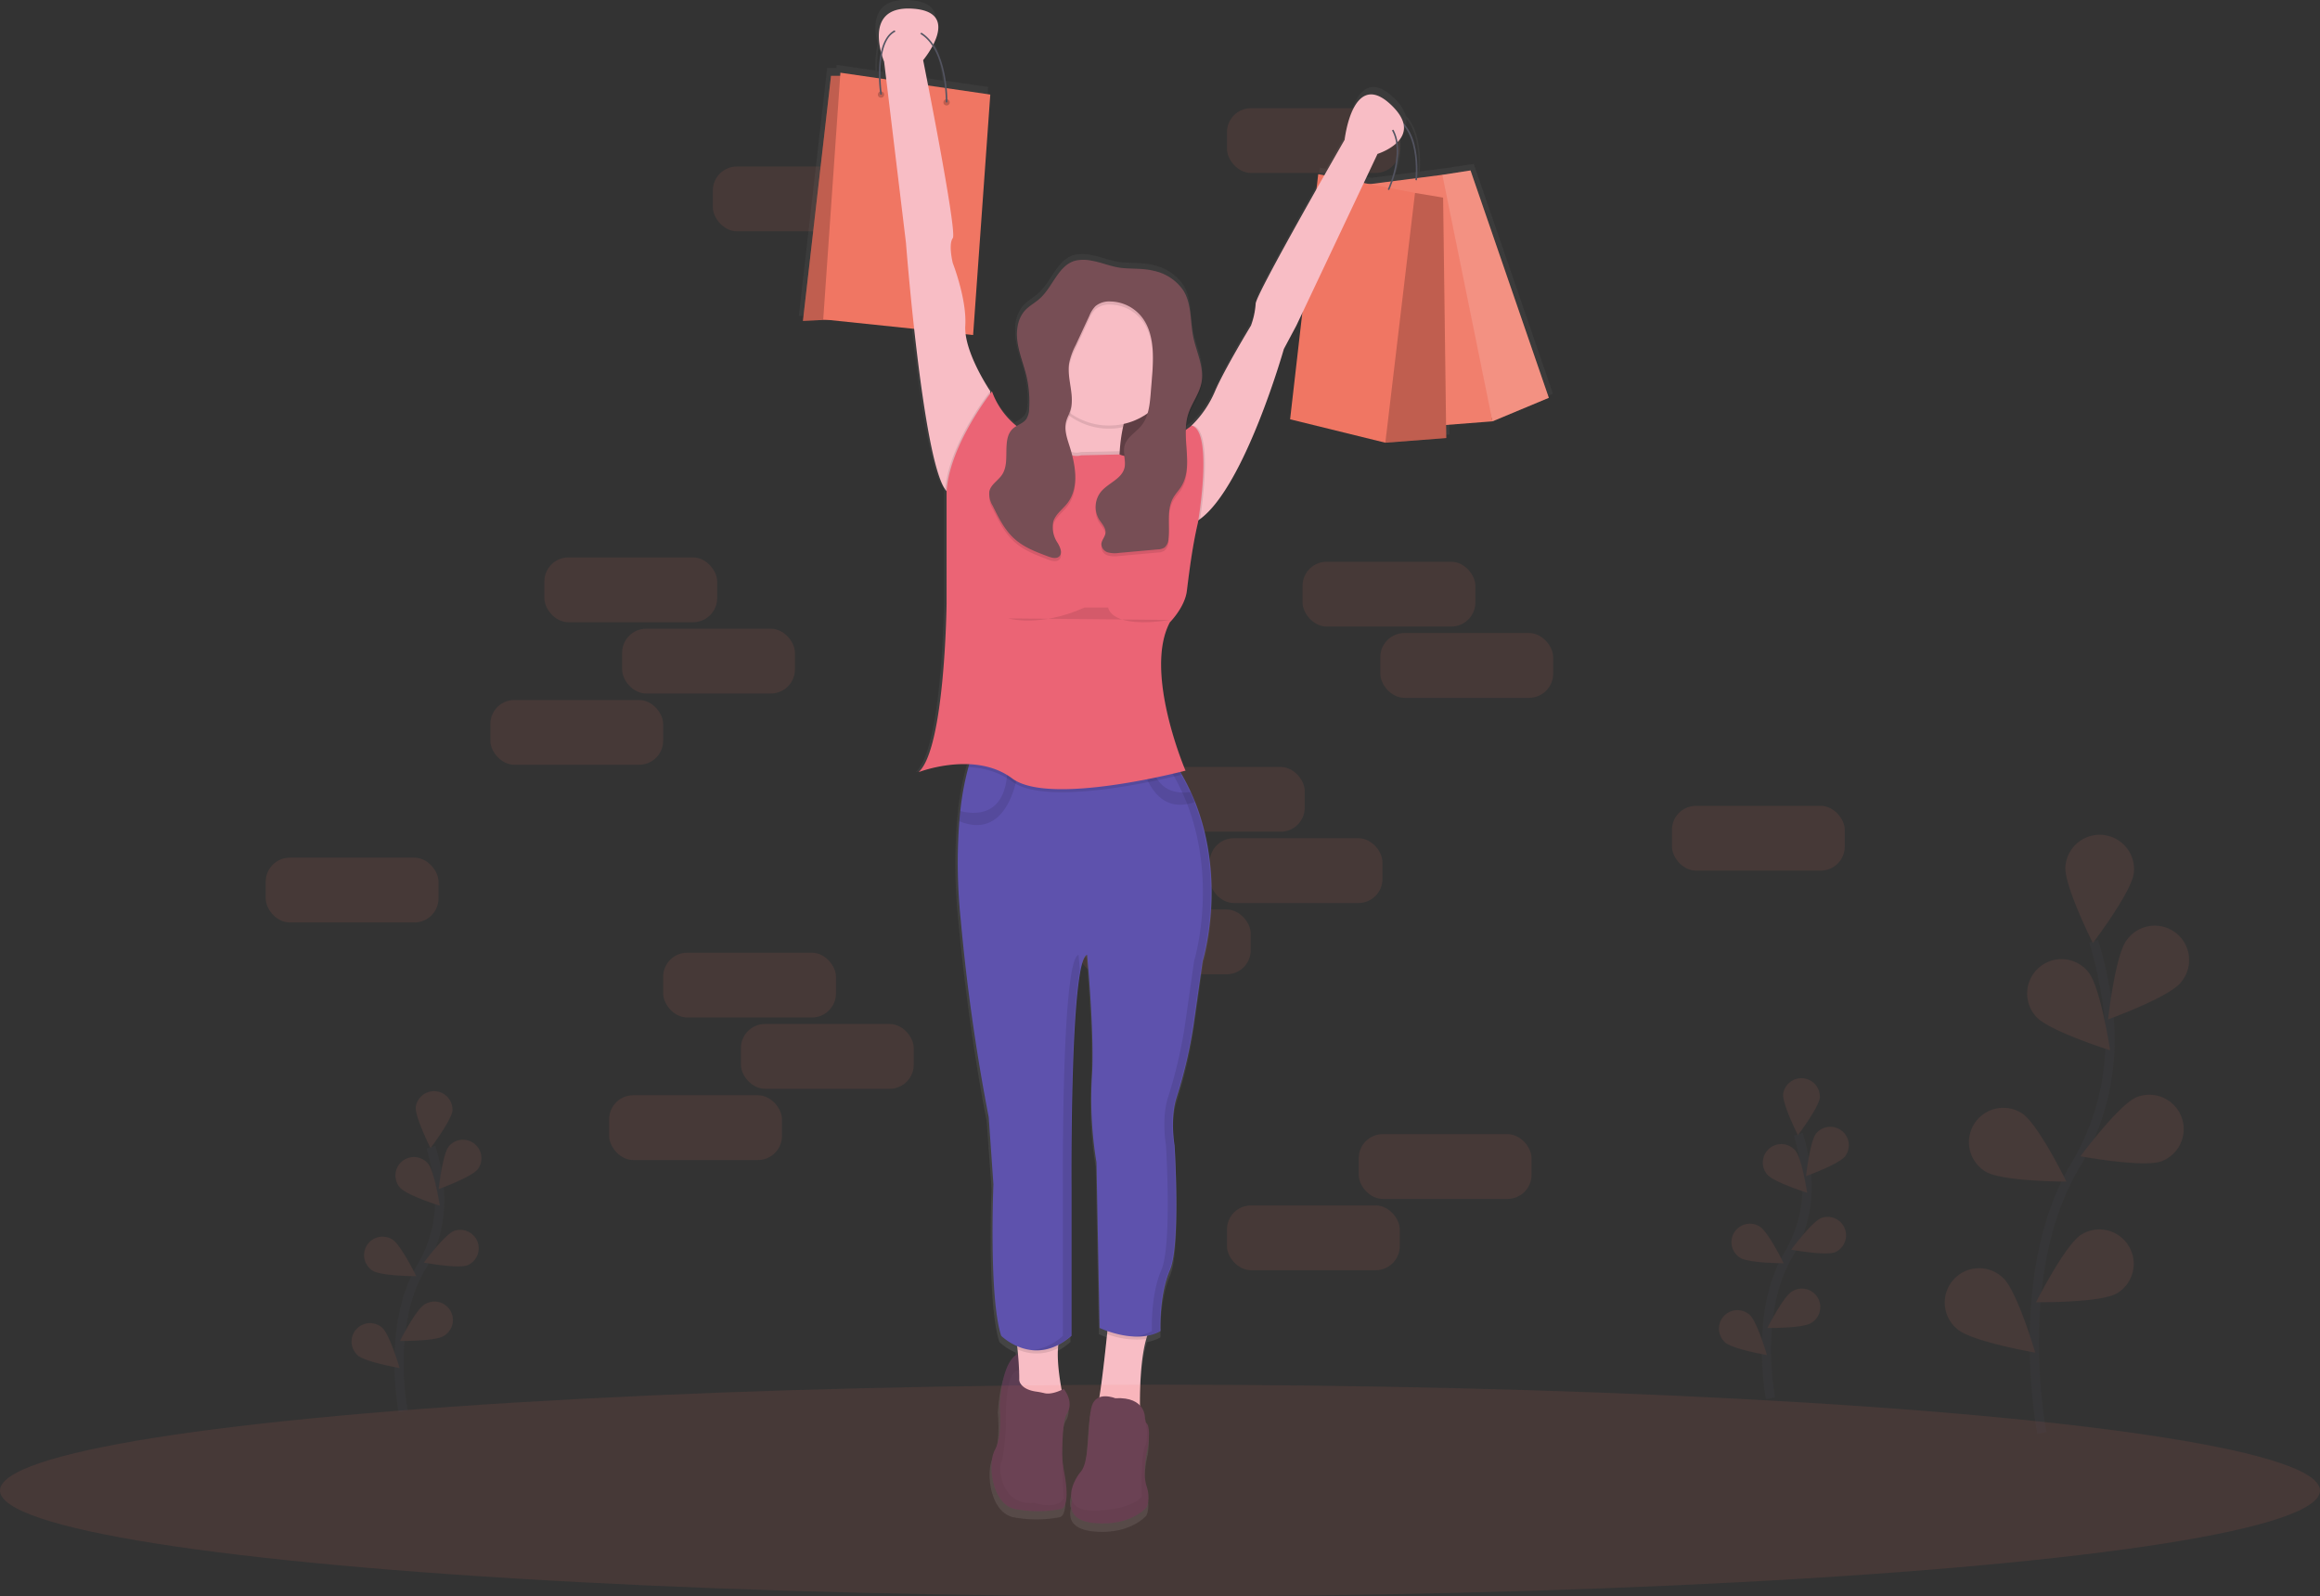 <svg xmlns="http://www.w3.org/2000/svg" xmlns:xlink="http://www.w3.org/1999/xlink" width="498" height="342.702" viewBox="0 0 498 342.702"><rect x="0" y="0" width="498" height="342.702" fill="#333333" stroke="none"/><defs><style>.a,.c{fill:#f07663;}.a,.l,.n{opacity:0.1;}.b{fill:url(#a);}.d,.e{fill:#fff;}.d,.h{opacity:0.2;}.e{opacity:0.07;}.f{fill:#535461;}.g{fill:#774e55;}.i{fill:#5c3d53;}.j{opacity:0.05;}.k{fill:#f8bdc5;}.m{fill:#5e52ad;}.o{fill:#eb6475;}.p{fill:none;stroke:#535461;stroke-miterlimit:10;stroke-width:2px;}</style><linearGradient id="a" x1="0.5" y1="1" x2="0.5" gradientUnits="objectBoundingBox"><stop offset="0" stop-color="gray" stop-opacity="0.251"/><stop offset="0.54" stop-color="gray" stop-opacity="0.122"/><stop offset="1" stop-color="gray" stop-opacity="0.102"/></linearGradient></defs><g transform="translate(0 0.079)"><rect class="a" width="37.095" height="13.911" rx="5.17" transform="translate(153.017 35.661)"/><rect class="a" width="37.095" height="13.911" rx="5.17" transform="translate(263.374 23.142)"/><rect class="a" width="37.095" height="13.911" rx="5.17" transform="translate(242.972 164.566)"/><rect class="a" width="37.095" height="13.911" rx="5.17" transform="translate(259.665 179.868)"/><rect class="a" width="37.095" height="13.911" rx="5.17" transform="translate(358.894 172.913)"/><rect class="a" width="37.095" height="13.911" rx="5.17" transform="translate(57.034 184.041)"/><rect class="a" width="37.095" height="13.911" rx="5.17" transform="translate(231.38 195.17)"/><path class="b" d="M594.672,164.946l-17-49.346-6.111.927-5.471.7c.139-1.855.38-8.513-3.014-12a9.121,9.121,0,0,0-2.866-4.085c-8.133-7.456-9.826,7.795-9.826,7.795s-1.855,3.218-4.41,7.716l-1.34-.255-.38,3.32c-5.657,10-13.173,23.537-13.173,24.807a16.761,16.761,0,0,1-1.016,4.744s-5.759,9.487-7.795,14.235a22.762,22.762,0,0,1-5.1,7.456s-.492.376-1.3.927a11.59,11.59,0,0,1,.464-2.648c.742-2.425,2.467-4.5,2.926-7a8.174,8.174,0,0,0,.121-1.813c.107-2.926-1.317-5.805-1.91-8.731-.691-3.39-.32-7.122-2.128-10.067a10.39,10.39,0,0,0-6.422-4.294c-2.356-.589-4.674-.38-7.048-.631-2.179-.232-4.261-1.2-6.441-1.553a8.314,8.314,0,0,0-3.533,0c-3.686,1.015-4.841,5.662-7.688,8.217-1.025.927-2.281,1.567-3.209,2.583a7.762,7.762,0,0,0-1.748,5.564,11.854,11.854,0,0,0,.121,2.026c.352,2.425,1.289,4.72,1.855,7.1a24.578,24.578,0,0,1,.691,5.374c0,.408,0,.816-.037,1.22a4.28,4.28,0,0,1-.626,2.318,6.548,6.548,0,0,1-2.119,1.507,16.437,16.437,0,0,1-5.342-7.577s-.125.158-.338.464v-.464s-4.637-6.807-5.342-12.367l1.614.167,3.71-52.188L463.968,97.7c-.264-2.694-.983-6.6-2.889-9.455,1.59-3.135,2.393-7.377-4.581-7.8-8.161-.5-7.66,5.861-6.793,9.339a23.39,23.39,0,0,0-.464,5.773L440.9,94.345l-.046.677h-1.985l-6.074,53.241,5.175-.26,18.965,1.975c1.516,13.785,3.9,30.821,6.728,34.837a3.43,3.43,0,0,0,.311.385v24.395s-.339,31.531-6.1,36.6a30.14,30.14,0,0,1,11.026-1.73q-.1.313-.195.668a59.159,59.159,0,0,0-1.757,9.5q-.121,1.062-.218,2.216a119.571,119.571,0,0,0,.292,21.2c2.374,25.076,6.1,43.039,6.1,43.039l1.039,14.578s-1.015,24.738,1.693,32.871a12.272,12.272,0,0,0,3.468,2.249c.023.232.051.464.074.709s.06.626.093.951c-1.215.552-3.482,2.74-3.974,11.337,0,0,.677,6.441-1.015,9.487s-.677,11.861,4.405,12.877a27.159,27.159,0,0,0,9.826,0s2.374,0,.677-8.472l-.3-2.17c-.037-4.2.139-8.69.974-10.03,1.692-2.713-.677-5.421-.677-5.421s-.167.093-.441.218a40.084,40.084,0,0,1-.8-9.047,6.487,6.487,0,0,1,.07-.719,14.272,14.272,0,0,0,2.87-1.98V336.343s-.339-49.475,3.39-50.5c0,0,1.692,17.959,1.016,26.773a84.105,84.105,0,0,0,1.015,18.3l.677,35.922s.649.311,1.7.677l-.07.654c-.413,3.992-1.076,10.02-1.679,13.711a2.727,2.727,0,0,0-1.646,1.9c-1.015,3.39-.338,11.861-2.374,14.235-1.2,1.391-2.638,4.224-1.934,6.227-.441,1.757-.246,4.5,4.985,4.957,7.795.677,11.184-3.39,11.184-3.39s1.015-1.692,0-4.744.338-8.472.338-8.472.728-4.6-.464-5.2c-.1-.547-.195-.895-.195-.895a4.08,4.08,0,0,0-1.071-2.819c-.028-3.547.116-10.108,1.363-14.43.074-.246.148-.464.227-.719a9.154,9.154,0,0,0,2.866-1.006s-.339-7.795,2.036-13.215,1.016-27.112,1.016-27.112-1.016-5.7.417-10.317a101.237,101.237,0,0,0,3.682-15.673l2-14s5.263-17.04-1.669-34.531q-.424-1.085-.927-2.17c-.575-1.257-1.215-2.518-1.929-3.77-.111-.195-.232-.394-.348-.589.728-.181,1.141-.287,1.141-.287s-9.149-21.33-3.39-32.194c0,0,3.246-3.246,3.709-6.812.575-4.716,1.2-9.427,2.23-14.064l.181-.816s.028-.158.074-.441c.13-.083.255-.172.38-.264,9.765-7.132,18.186-36.91,18.186-36.91l2.713-5.1,1.289-2.726L538.571,169.6l20.671,5.1,13.215-1.015-.037-2.842,10.071-.784ZM463.634,97.711l-3.672-.538c-.645-3.315-1.08-5.49-1.08-5.49a20.141,20.141,0,0,0,2.036-3.046c1.776,2.717,2.458,6.427,2.717,9.056Zm-13.716-7.118c.255.872.487,1.433.487,1.433l.464,3.825-1.252-.181a25.127,25.127,0,0,1,.306-5.1Zm115.829,26.713-4.971.64a18.636,18.636,0,0,0,1.062-8.49,4.261,4.261,0,0,0,1.363-3.547c2.954,3.529,2.675,9.761,2.546,11.384Zm-8.254-5.291a12.316,12.316,0,0,0,4.048-2.277,18.839,18.839,0,0,1-1.141,8.254l-4.637.594-1.28-.246Z" transform="translate(-261.323 -80.5)"/><path class="c" d="M686.752,127.648l-12.1,5.05L660.6,83.69l3.3-3.914,6.042-.937Z" transform="translate(-354.288 -42.325)"/><path class="d" d="M686.752,127.648l-12.1,5.05L660.6,83.69l3.3-3.914,6.042-.937Z" transform="translate(-354.288 -42.325)"/><path class="c" d="M643.426,80.86l-21,2.694,10.762,51.859,20.991-1.632Z" transform="translate(-333.817 -43.409)"/><path class="e" d="M643.426,80.86l-21,2.694,10.762,51.859,20.991-1.632Z" transform="translate(-333.817 -43.409)"/><path class="f" d="M711.276,147.362l-.334-.042c0-.125,1.391-12.367-6.292-13.911l.065-.329C712.727,134.689,711.3,147.236,711.276,147.362Z" transform="translate(-407.125 -108.742)"/><rect class="g" width="23.129" height="33.854" transform="translate(226.483 74.352)"/><rect class="h" width="23.129" height="33.854" transform="translate(226.483 74.352)"/><path class="c" d="M654.391,141.859l-13.071,1.006,2.012-50.945,4.354-2.68,6.033,1.006Z" transform="translate(-343.948 -47.903)"/><path class="h" d="M654.391,141.859l-13.071,1.006,2.012-50.945,4.354-2.68,6.033,1.006Z" transform="translate(-343.948 -47.903)"/><path class="c" d="M624.04,84.585,603.263,80.56l-6.033,52.624,20.444,5.026Z" transform="translate(-320.302 -43.248)"/><path class="c" d="M380.751,35.03h-3.019L371.7,87.649l13.405-.668Z" transform="translate(-199.347 -18.829)"/><path class="h" d="M380.751,35.03h-3.019L371.7,87.649l13.405-.668Z" transform="translate(-199.347 -18.829)"/><path class="c" d="M384.786,33.58,381.1,86.538l32.175,3.352,3.686-51.618Z" transform="translate(-204.389 -18.052)"/><path class="i" d="M528.441,706.809s-4.02-.334-4.693,11.4c0,0,.672,6.366-1.006,9.385s-.672,11.731,4.359,12.737a26.862,26.862,0,0,0,9.737,0s2.346,0,.672-8.379l-3.352-24.469Z" transform="translate(-309.163 -416.439)"/><path class="j" d="M528.441,706.809s-4.02-.334-4.693,11.4c0,0,.672,6.366-1.006,9.385s-.672,11.731,4.359,12.737a26.862,26.862,0,0,0,9.737,0s2.346,0,.672-8.379l-3.352-24.469Z" transform="translate(-309.163 -416.439)"/><path class="k" d="M560.474,267.61a22.432,22.432,0,0,0,.709,7.883l-8.713,2.346s-14.411,2.012-8.713-3.71c1.971-1.971,2.94-5.351,3.362-8.921a49.437,49.437,0,0,0,.246-7.345,65.469,65.469,0,0,0-.594-6.863s21.116-7.373,16.424,4.693a42.915,42.915,0,0,0-2.017,6.723A35.448,35.448,0,0,0,560.474,267.61Z" transform="translate(-320.121 -170.788)"/><path class="l" d="M568.224,255.7a42.916,42.916,0,0,0-2.017,6.723,14.439,14.439,0,0,1-13.813-4.553,65.469,65.469,0,0,0-.594-6.863S572.916,243.638,568.224,255.7Z" transform="translate(-325.15 -170.793)"/><circle class="k" cx="14.411" cy="14.411" r="14.411" transform="translate(223.636 62.453)"/><path class="k" d="M493.761,166.518v4.359l-7.373,19.1-2.012-2.012a3.384,3.384,0,0,1-.306-.38c-4.869-6.918-8.411-52.911-8.411-52.911l-4.688-38.889S465.945,83.731,477,84.39s2.346,11.059,2.346,11.059,7.373,36.868,6.366,38.208,0,5.365,0,5.365,3.019,7.711,2.68,13.405S493.761,166.518,493.761,166.518Z" transform="translate(-281.189 -82.615)"/><path class="k" d="M652.239,136.9l-17.43,36.868-2.68,5.017s-8.346,29.453-17.986,36.506a8.809,8.809,0,0,1-1.79,1.034l-2.012-16.09,1.855-4.674.139-.357a22.512,22.512,0,0,0,5.026-7.373c2.012-4.692,7.711-14.078,7.711-14.078a16.572,16.572,0,0,0,1.006-4.693c0-2.012,19.1-35.194,19.1-35.194s1.674-15.084,9.737-7.711S652.239,136.9,652.239,136.9Z" transform="translate(-356.546 -103.938)"/><path class="k" d="M543.386,711.451s-11.4,4.693-10.057.334c.816-2.643.515-7.637.153-11.128-.232-2.277-.491-3.937-.491-3.937l9.737,1.006a7.881,7.881,0,0,0-.561,2.666C541.846,704.839,543.386,711.451,543.386,711.451Z" transform="translate(-315.062 -411.029)"/><path class="k" d="M581.194,694.524c-1.757,6.1-1.3,16.73-1.3,16.73s-10.391,1.34-9.385-1.34c.7-1.855,1.725-11.045,2.281-16.447.246-2.36.4-4,.4-4l9.385,2.012A9.374,9.374,0,0,0,581.194,694.524Z" transform="translate(-335.148 -407.141)"/><path class="l" d="M533,696.69l9.737,1.006a7.88,7.88,0,0,0-.561,2.666,9.937,9.937,0,0,1-8.671.264C533.26,698.345,533,696.69,533,696.69Z" transform="translate(-315.067 -411.013)"/><path class="l" d="M585.3,691.478a9.376,9.376,0,0,0-1.391,3.046,18.027,18.027,0,0,1-8.4-1.057c.246-2.36.4-4,.4-4Z" transform="translate(-337.866 -407.141)"/><path class="m" d="M558.943,473.825l-1.975,13.846a100.119,100.119,0,0,1-3.645,15.5c-1.419,4.567-.413,10.2-.413,10.2s1.34,21.45-1.006,26.815-2.012,13.071-2.012,13.071c-5.365,3.019-13.071-.672-13.071-.672l-.672-35.528a83.172,83.172,0,0,1-1.006-18.084c.668-8.7-1.006-26.477-1.006-26.477-3.709,1.006-3.352,49.939-3.352,49.939v31.841c-8.045,7.039-15.084,0-15.084,0-2.68-8.045-1.674-32.514-1.674-32.514l-1.006-14.411a423.274,423.274,0,0,1-6.028-42.566,118.24,118.24,0,0,1-.287-20.973q.1-1.141.213-2.193a58.511,58.511,0,0,1,1.734-9.39,21.138,21.138,0,0,1,1.02-2.972l36.015,1.674,2.124.1,5.1.236c.557.839,1.08,1.692,1.567,2.546.7,1.238,1.34,2.485,1.906,3.71.325.714.631,1.433.927,2.147C564.16,456.961,558.943,473.825,558.943,473.825Z" transform="translate(-300.786 -267.587)"/><path class="l" d="M519.771,436.465s-1.577,15.765-12.691,11.2q.1-1.141.213-2.193c2.615.709,9.853,1.688,10.127-9.014Z" transform="translate(-301.166 -271.448)"/><path class="l" d="M602.782,441.6c-7.7,2.75-10.6-4.572-11.592-8.75l2.124.1c1.155,6.57,5.764,6.955,8.569,6.492Q602.356,440.538,602.782,441.6Z" transform="translate(-346.275 -269.512)"/><path class="i" d="M533.61,719.422c-1.711-.269-4.326-1.21-3.505-4.5,0,0-3.167-1.094-2.833,11.977,0,0-.334,6.366-1.006,7.711s0,9.385,7.039,8.713c0,0,5.026,1.674,6.366-1.006,0,0-1.006-15.418.672-18.084s-.672-5.365-.672-5.365-2.374,1.317-4.08.927A17.958,17.958,0,0,0,533.61,719.422Z" transform="translate(-311.346 -420.78)"/><path class="i" d="M559.631,754.2s-3.352,5.7,4.359,6.366,11.059-3.352,11.059-3.352,1.006-1.674,0-4.693.334-8.379.334-8.379,1.006-6.366-1.34-5.026S559.631,754.2,559.631,754.2Z" transform="translate(-328.961 -433.667)"/><path class="j" d="M559.631,754.2s-3.352,5.7,4.359,6.366,11.059-3.352,11.059-3.352,1.006-1.674,0-4.693.334-8.379.334-8.379,1.006-6.366-1.34-5.026S559.631,754.2,559.631,754.2Z" transform="translate(-328.961 -433.667)"/><path class="i" d="M568.314,727.286s-4.02-1.674-5.026,1.674-.334,11.731-2.346,14.078-4.693,8.713,3.352,8.379,9.737-3.019,9.737-3.019-.334-8.379.672-10.725,0-6.028,0-6.028S575.015,726.929,568.314,727.286Z" transform="translate(-328.926 -427.198)"/><circle class="h" cx="0.672" cy="0.672" r="0.672" transform="translate(188.438 19.548)"/><circle class="h" cx="0.672" cy="0.672" r="0.672" transform="translate(202.515 21.222)"/><path class="f" d="M484.561,109.311h-.334c0-.144.237-14.282-7.883-15.585a4.27,4.27,0,0,0-3.886,1.076c-3.352,3.325-1.966,12.714-1.952,12.807l-.329.051c-.06-.394-1.424-9.654,2.05-13.095a4.577,4.577,0,0,1,4.173-1.173C484.8,94.737,484.566,109.167,484.561,109.311Z" transform="translate(-281.206 -87.412)"/><path class="f" d="M703.88,150.366l-.3-.144c.051-.111,5.217-11.3-1.609-15.2l.167-.292C709.227,138.783,703.936,150.25,703.88,150.366Z" transform="translate(-405.688 -109.627)"/><path class="l" d="M561.183,294.465l-8.713,2.346s-14.411,2.012-8.713-3.71c1.971-1.971,2.94-5.351,3.362-8.921,2.277,3.57,5.017,2.555,5.017,2.555l8.309-.162h.032A22.315,22.315,0,0,0,561.183,294.465Z" transform="translate(-320.121 -189.779)"/><path class="l" d="M614.152,297.517a8.815,8.815,0,0,1-1.79,1.034l-2.012-16.09,1.855-4.674.464-.357C616.856,278.622,614.695,294.035,614.152,297.517Z" transform="translate(-356.551 -186.159)"/><path class="l" d="M510.231,261.54V265.9L502.858,285l-2.012-2.012a3.386,3.386,0,0,1-.306-.38C501.412,272.65,510.231,261.54,510.231,261.54Z" transform="translate(-297.658 -177.637)"/><path class="l" d="M557.112,433.793c-4.688,1.173-29.161,6.923-36.423,1.479a16.547,16.547,0,0,0-9.4-3.06,21.135,21.135,0,0,1,1.02-2.972l36.015,1.674,2.124.1,5.1.236Q556.384,432.514,557.112,433.793Z" transform="translate(-303.424 -267.576)"/><path class="k" d="M474.1,90.59s5.026,8.379,8.379,0" transform="translate(-283.478 -85.954)"/><path class="k" d="M696.831,127.81s-2.012,10.057,6.028,5.365" transform="translate(-402.812 -105.915)"/><g class="n" transform="translate(208.669 161.678)"><path d="M550.989,525.805c-.162-2.04-.283-3.315-.283-3.315-3.709,1.006-3.352,49.939-3.352,49.939v31.841a11.657,11.657,0,0,1-6.654,3.093c2.42.213,5.3-.464,8.346-3.093V572.429S548.787,536.971,550.989,525.805Z" transform="translate(-527.865 -479.265)"/><path d="M560.692,439.68c-.283-.714-.584-1.433-.927-2.147-.566-1.243-1.2-2.49-1.906-3.709-.464-.853-1.011-1.7-1.567-2.546l-5.1-.236-2.124-.1-36.015-1.674-.032.074,34.373,1.6,2.124.1,5.1.236c.556.839,1.08,1.692,1.567,2.546.7,1.238,1.34,2.485,1.906,3.71.325.714.631,1.433.927,2.147,6.853,17.3,1.651,34.151,1.651,34.151l-1.975,13.846a100.119,100.119,0,0,1-3.645,15.5c-1.419,4.567-.413,10.2-.413,10.2s1.34,21.45-1.006,26.815-2.012,13.071-2.012,13.071a9.738,9.738,0,0,1-4.2,1.159,10.665,10.665,0,0,0,5.875-1.159s-.334-7.711,2.012-13.071,1.006-26.815,1.006-26.815-1.006-5.638.413-10.2a100.11,100.11,0,0,0,3.645-15.5l1.975-13.846S567.545,456.966,560.692,439.68Z" transform="translate(-513.02 -429.27)"/></g><path class="o" d="M531.365,275.144c4.637,2.184,15.487-6.2,15.487-6.2,4.693,1.34,1.34,20.782,1.34,20.782l-.181.807c-1.02,4.586-1.637,9.246-2.207,13.911-.431,3.519-3.645,6.737-3.645,6.737-5.7,10.725,3.352,31.841,3.352,31.841s-29.161,7.711-37.2,1.674-20.11-1.34-20.11-1.34c5.7-5.026,6.028-36.2,6.028-36.2V283.04c.672-10.057,9.737-21.45,9.737-21.45a16.843,16.843,0,0,0,14.017,11.078c2.286,3.709,5.1,2.666,5.1,2.666Z" transform="translate(-291.04 -177.663)"/><path class="l" d="M542.85,202.343a8.221,8.221,0,0,0-3.492,0c-3.645,1.006-4.79,5.6-7.6,8.124-1.011.927-2.258,1.549-3.176,2.555-1.632,1.79-1.961,4.442-1.614,6.839s1.275,4.669,1.855,7.02a24.292,24.292,0,0,1,.645,7.2,4.233,4.233,0,0,1-.621,2.277c-.672.927-1.91,1.219-2.782,1.961-2.662,2.291-.464,7.043-2.416,9.969-.839,1.266-2.411,2.1-2.731,3.584a4.905,4.905,0,0,0,.728,3.084c1.243,2.55,2.532,5.17,4.637,7.071s4.706,2.856,7.294,3.825c.784.292,1.767.547,2.365-.032.737-.723.181-1.948-.329-2.842a6.042,6.042,0,0,1-.964-4.637c.473-1.567,1.989-2.606,3.009-3.914,2.629-3.385,1.767-8.244.464-12.325-.552-1.72-1.173-3.552-.7-5.3.2-.751.594-1.433.844-2.17,1.113-3.283-.756-6.886-.209-10.308a14.8,14.8,0,0,1,1.391-3.835l2.944-6.329a6.255,6.255,0,0,1,1.3-2.049,4.637,4.637,0,0,1,3.246-1.011,8.81,8.81,0,0,1,6.32,2.879c3.153,3.505,2.954,8.81,2.573,13.484l-.274,3.376c-.2,2.43-.464,5.022-1.994,6.914-1.192,1.465-3.116,2.462-3.608,4.289-.427,1.572.376,3.278-.046,4.85-.631,2.351-3.533,3.2-5.068,5.1a5.216,5.216,0,0,0-.38,5.866c.584.927,1.516,1.855,1.391,2.944-.107.876-.895,1.586-.89,2.467a1.961,1.961,0,0,0,1.424,1.7,5.75,5.75,0,0,0,2.351.111l8.314-.751a2.926,2.926,0,0,0,1.479-.408,2.6,2.6,0,0,0,.849-1.9c.334-2.958-.464-6.19,1.015-8.778.464-.83,1.145-1.521,1.66-2.318,2.838-4.451-.023-10.489,1.521-15.538.733-2.4,2.439-4.456,2.893-6.918.6-3.283-1.108-6.492-1.771-9.737-.682-3.352-.315-7.043-2.105-9.96a10.244,10.244,0,0,0-6.348-4.247c-2.318-.584-4.637-.376-6.955-.626C547.065,203.646,545.006,202.691,542.85,202.343Z" transform="translate(-308.553 -145.788)"/><path class="g" d="M542.85,200.893a8.221,8.221,0,0,0-3.492,0c-3.645,1.006-4.79,5.6-7.6,8.124-1.011.927-2.258,1.549-3.176,2.555-1.632,1.79-1.961,4.442-1.614,6.839s1.275,4.669,1.855,7.02a24.292,24.292,0,0,1,.645,7.2,4.233,4.233,0,0,1-.621,2.277c-.672.927-1.91,1.22-2.782,1.961-2.662,2.291-.464,7.043-2.416,9.969-.839,1.266-2.411,2.1-2.731,3.584a4.905,4.905,0,0,0,.728,3.084c1.243,2.55,2.532,5.17,4.637,7.071s4.706,2.856,7.294,3.825c.784.292,1.767.547,2.365-.032.737-.723.181-1.947-.329-2.842a6.042,6.042,0,0,1-.964-4.637c.473-1.567,1.989-2.606,3.009-3.914,2.629-3.385,1.767-8.244.464-12.325-.552-1.72-1.173-3.552-.7-5.3.2-.751.594-1.433.844-2.17,1.113-3.283-.756-6.886-.209-10.308a14.8,14.8,0,0,1,1.391-3.835l2.944-6.329a6.256,6.256,0,0,1,1.3-2.049,4.637,4.637,0,0,1,3.246-1.011,8.81,8.81,0,0,1,6.32,2.88c3.153,3.505,2.954,8.81,2.573,13.484l-.274,3.376c-.2,2.43-.464,5.022-1.994,6.914-1.192,1.465-3.116,2.462-3.608,4.289-.427,1.572.376,3.278-.046,4.85-.631,2.351-3.533,3.2-5.068,5.1a5.216,5.216,0,0,0-.38,5.866c.584.927,1.516,1.855,1.391,2.944-.107.876-.895,1.586-.89,2.467a1.961,1.961,0,0,0,1.424,1.7,5.75,5.75,0,0,0,2.351.111l8.314-.751a2.926,2.926,0,0,0,1.479-.408,2.6,2.6,0,0,0,.849-1.9c.334-2.958-.464-6.19,1.015-8.778.464-.83,1.145-1.521,1.66-2.318,2.838-4.451-.023-10.489,1.521-15.538.733-2.4,2.439-4.456,2.893-6.918.6-3.283-1.108-6.492-1.771-9.737-.682-3.352-.315-7.043-2.105-9.96a10.244,10.244,0,0,0-6.348-4.247c-2.318-.584-4.637-.376-6.955-.626C547.065,202.2,545.006,201.246,542.85,200.893Z" transform="translate(-308.553 -145.01)"/><path class="l" d="M529.75,364s6.7,2.012,16.424-2.346H551.2s.334,4.693,13.405,2.68" transform="translate(-313.324 -231.327)"/><ellipse class="a" cx="249" cy="22.721" rx="249" ry="22.721" transform="translate(0 297.181)"/><rect class="a" width="37.095" height="13.911" rx="5.17" transform="translate(116.849 119.589)"/><rect class="a" width="37.095" height="13.911" rx="5.17" transform="translate(133.542 134.891)"/><rect class="a" width="37.095" height="13.911" rx="5.17" transform="translate(279.603 120.516)"/><rect class="a" width="37.095" height="13.911" rx="5.17" transform="translate(296.296 135.818)"/><rect class="a" width="37.095" height="13.911" rx="5.17" transform="translate(105.257 150.192)"/><rect class="a" width="37.095" height="13.911" rx="5.17" transform="translate(142.352 204.444)"/><rect class="a" width="37.095" height="13.911" rx="5.17" transform="translate(159.045 219.745)"/><rect class="a" width="37.095" height="13.911" rx="5.17" transform="translate(130.76 235.047)"/><rect class="a" width="37.095" height="13.911" rx="5.17" transform="translate(291.659 243.393)"/><rect class="a" width="37.095" height="13.911" rx="5.17" transform="translate(263.374 258.695)"/><g class="n" transform="translate(417.445 179.165)"><path class="p" d="M1006.375,621.761s-6.714-34.016,7.113-57.33a52.536,52.536,0,0,0,7.247-32.43,88.35,88.35,0,0,0-3.246-15.83" transform="translate(-985.515 -493.363)"/><path class="c" d="M1033.825,475.046c-.371,4.057-8.81,15.153-8.81,15.153s-6.269-12.445-5.893-16.507a7.381,7.381,0,1,1,14.7,1.349Z" transform="translate(-993.216 -466.984)"/><path class="c" d="M1054.526,521.168c-2.518,3.2-15.626,7.938-15.626,7.938s1.5-13.855,4.02-17.059a7.382,7.382,0,1,1,11.592,9.121Z" transform="translate(-1003.833 -489.505)"/><path class="c" d="M1043.6,601.517c-3.793,1.493-17.495-1.039-17.495-1.039s8.291-11.2,12.084-12.7a7.381,7.381,0,1,1,5.411,13.735Z" transform="translate(-996.973 -531.493)"/><path class="c" d="M1022.961,663.312c-3.487,2.114-17.421,1.934-17.421,1.934s6.278-12.441,9.765-14.555a7.381,7.381,0,1,1,7.656,12.622Z" transform="translate(-985.941 -564.933)"/><path class="c" d="M1003.406,536.908c2.652,3.1,15.946,7.271,15.946,7.271s-2.087-13.781-4.734-16.874a7.382,7.382,0,1,0-11.213,9.6Z" transform="translate(-983.844 -497.951)"/><path class="c" d="M978.1,607.041c3.454,2.161,17.393,2.165,17.393,2.165s-6.111-12.52-9.571-14.685a7.382,7.382,0,1,0-7.823,12.52Z" transform="translate(-969.365 -534.782)"/><path class="c" d="M965.928,680.613c3.042,2.713,16.776,5.077,16.776,5.077s-3.909-13.377-6.955-16.09a7.382,7.382,0,1,0-9.821,11.013Z" transform="translate(-963.273 -574.556)"/></g><g class="n" transform="translate(368.979 231.38)"><path class="p" d="M881.618,662.21s-3.6-18.265,3.816-30.784a28.21,28.21,0,0,0,3.89-17.416,47.447,47.447,0,0,0-1.734-8.5" transform="translate(-870.545 -593.492)"/><path class="c" d="M896.357,583.69c-.2,2.179-4.73,8.138-4.73,8.138s-3.366-6.682-3.167-8.861a3.965,3.965,0,0,1,7.883.723Z" transform="translate(-874.679 -579.591)"/><path class="c" d="M907.463,608.451c-1.354,1.72-8.393,4.261-8.393,4.261s.807-7.419,2.161-9.158a3.965,3.965,0,0,1,6.232,4.9Z" transform="translate(-880.374 -591.68)"/><path class="c" d="M901.6,651.4c-2.036.8-9.394-.556-9.394-.556s4.451-6.028,6.492-6.816a3.965,3.965,0,0,1,2.907,7.373Z" transform="translate(-876.695 -614.025)"/><path class="c" d="M890.523,684.438c-1.855,1.136-9.353,1.039-9.353,1.039s3.371-6.682,5.244-7.818a3.965,3.965,0,1,1,4.108,6.779Z" transform="translate(-870.774 -631.851)"/><path class="c" d="M880.013,616.651c1.424,1.665,8.564,3.9,8.564,3.9s-1.117-7.419-2.541-9.06a3.966,3.966,0,1,0-6.028,5.156Z" transform="translate(-869.641 -595.957)"/><path class="c" d="M866.433,654.3c1.855,1.159,9.339,1.164,9.339,1.164s-3.283-6.724-5.138-7.883a3.964,3.964,0,1,0-4.2,6.724Z" transform="translate(-861.871 -615.732)"/><path class="c" d="M860.053,693.908c1.632,1.456,9.009,2.727,9.009,2.727s-2.1-7.182-3.709-8.638a3.964,3.964,0,1,0-5.277,5.917Z" transform="translate(-858.75 -637.191)"/></g><g class="n" transform="translate(75.465 234.162)"><path class="p" d="M248.618,668.21s-3.6-18.265,3.816-30.784a28.211,28.211,0,0,0,3.89-17.416,47.446,47.446,0,0,0-1.734-8.5" transform="translate(-237.545 -599.492)"/><path class="c" d="M263.357,589.69c-.2,2.179-4.73,8.138-4.73,8.138s-3.366-6.682-3.167-8.861a3.965,3.965,0,0,1,7.883.723Z" transform="translate(-241.679 -585.592)"/><path class="c" d="M274.463,614.451c-1.354,1.72-8.393,4.261-8.393,4.261s.807-7.419,2.161-9.158a3.965,3.965,0,0,1,6.232,4.9Z" transform="translate(-247.374 -597.68)"/><path class="c" d="M268.6,657.4c-2.036.8-9.394-.556-9.394-.556s4.451-6.028,6.492-6.816a3.965,3.965,0,0,1,2.907,7.373Z" transform="translate(-243.695 -620.025)"/><path class="c" d="M257.523,690.437c-1.855,1.136-9.353,1.039-9.353,1.039s3.371-6.682,5.244-7.818a3.965,3.965,0,1,1,4.108,6.779Z" transform="translate(-237.774 -637.851)"/><path class="c" d="M247.013,622.651c1.424,1.665,8.564,3.9,8.564,3.9s-1.117-7.419-2.541-9.06a3.966,3.966,0,1,0-6.028,5.156Z" transform="translate(-236.64 -601.957)"/><path class="c" d="M233.433,660.3c1.855,1.159,9.339,1.164,9.339,1.164s-3.283-6.723-5.138-7.883a3.964,3.964,0,1,0-4.2,6.724Z" transform="translate(-228.871 -621.732)"/><path class="c" d="M227.053,699.908c1.632,1.456,9.009,2.727,9.009,2.727s-2.1-7.183-3.71-8.638a3.964,3.964,0,1,0-5.277,5.917Z" transform="translate(-225.75 -643.191)"/></g></g></svg>